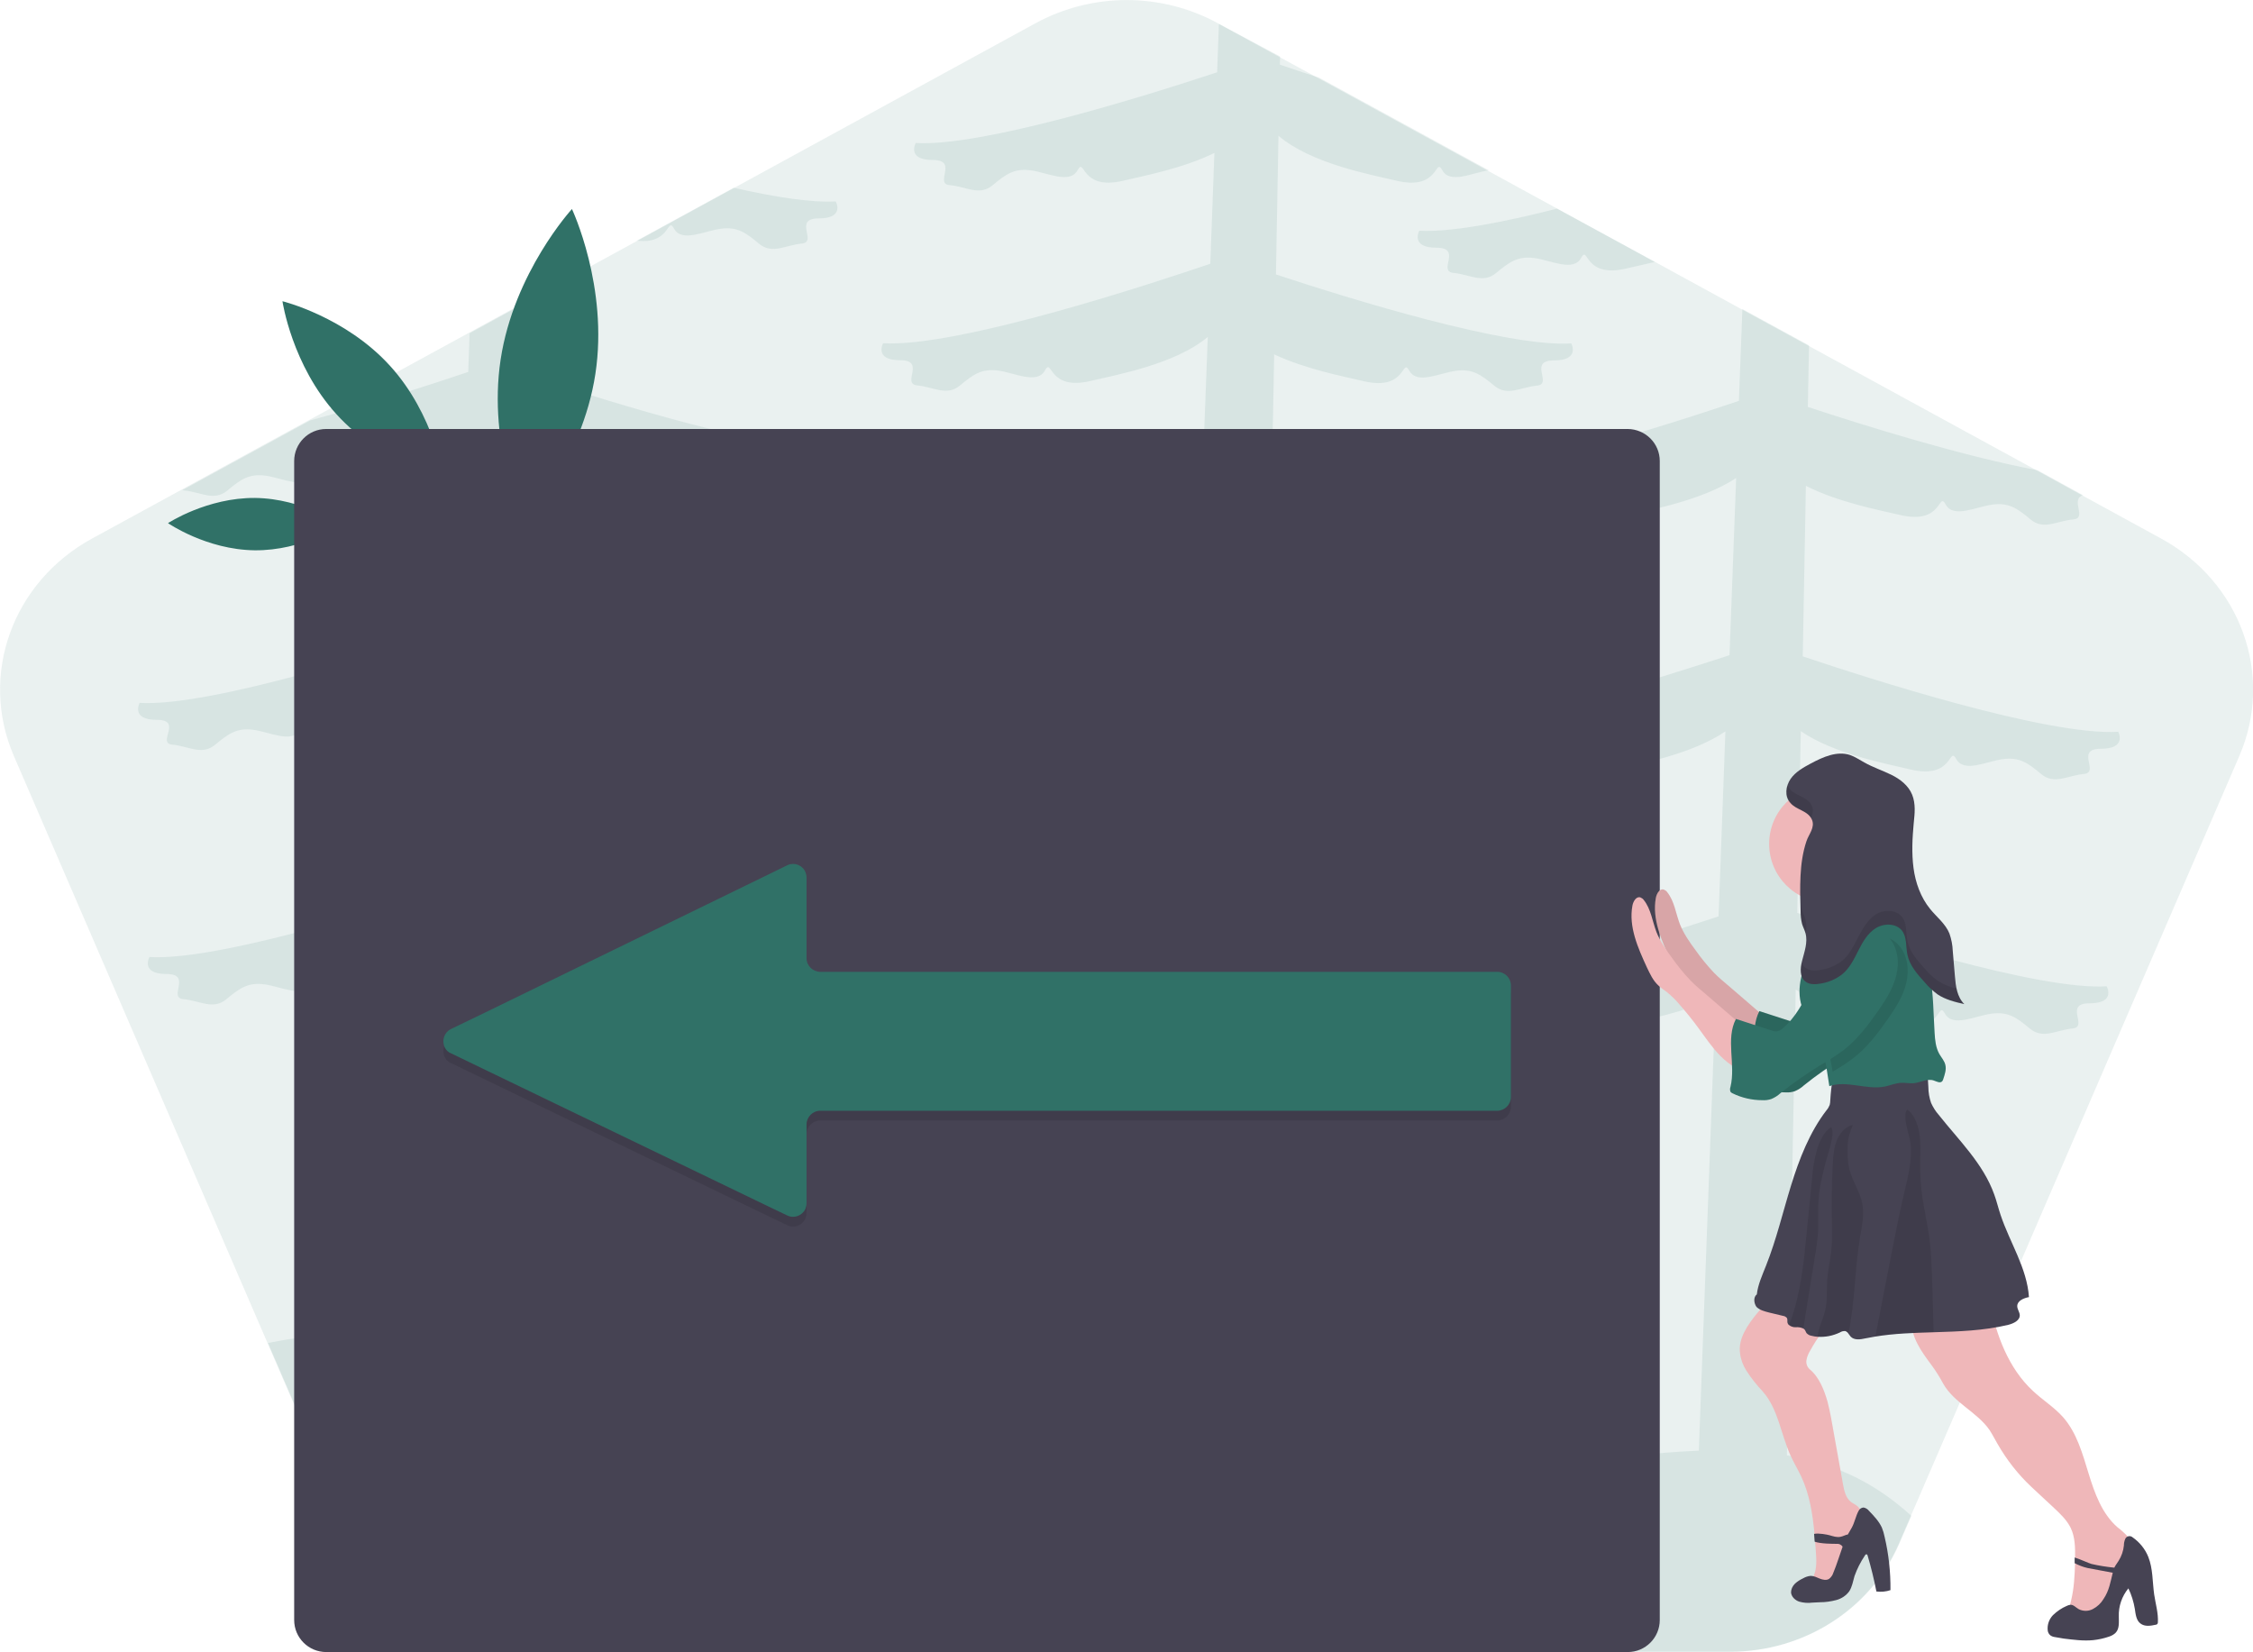 <?xml version="1.0" encoding="utf-8"?>
<!-- Generator: Adobe Illustrator 23.0.2, SVG Export Plug-In . SVG Version: 6.00 Build 0)  -->
<svg version="1.1" id="b1edf876-5da0-4179-85bc-2c7718e75d01"
	 xmlns="http://www.w3.org/2000/svg" xmlns:xlink="http://www.w3.org/1999/xlink" x="0px" y="0px" viewBox="0 0 1153.4 845.7"
	 style="enable-background:new 0 0 1153.4 845.7;" xml:space="preserve">
<style type="text/css">
	.st0{opacity:0.1;fill:#307167;enable-background:new    ;}
	.st1{fill:#307167;}
	.st2{fill:#464353;}
	.st3{opacity:0.1;}
	.st4{fill:#EFB7B9;}
	.st5{opacity:0.1;enable-background:new    ;}
</style>
<title>moving forward</title>
<path class="st0" d="M47.1,275.7l45.8-25l0,0l65.4-35.7l0,0l81.7-44.6l35.3-19.3l50.9-27.8l0,0l49.6-27.1l154.5-84.4
	c29-15.7,64-15.7,93,0l0.8,0.5l30.4,16.6l20,10.9l87,47.5l35.7,19.5l50.1,27.3l43.9,24l34.1,18.6l117,63.9l23.3,12.8l40.8,22.3
	c40.8,22.3,57.9,69.9,40,111.3L978.2,776.1l-6.2,14.3c-14.5,33.4-48.6,55.2-86.5,55.2H267.9c-37.9,0-72-21.8-86.5-55.2L137,687.6
	L7.1,387C-10.8,345.6,6.3,298,47.1,275.7z"/>
<path class="st0" d="M809.4,132.1c-4,7.2-15.5,1.1-23.9,0c-8.3-1.1-12.7,1.9-19.5,7.6s-13.5,0.8-21.9,0c-8.4-0.8,4.8-12.9-8.8-12.9
	c-13.5,0-8.7-8.7-8.7-8.7c15.9,0.9,42.7-4.2,70.5-11.3l50.1,27.3c-5.6,1.3-10.6,2.4-14.4,3.3C810.5,142.8,813.3,124.9,809.4,132.1z"
	/>
<path class="st0" d="M419.2,111.8c-13.5,0-0.4,12.1-8.8,12.9s-15.1,5.7-21.9,0s-11.1-8.7-19.5-7.6s-19.9,7.2-23.9,0
	c-3.7-6.7-1.5,8.2-19.1,6.1l49.6-27.1c20.9,4.8,39.9,7.7,52.2,7C427.9,103.1,432.7,111.8,419.2,111.8z"/>
<path class="st0" d="M88.3,381.2c8.3,0.8,15.1,5.7,21.9,0s11.1-8.7,19.5-7.6s19.9,7.2,23.9,0c4-7.2,1.2,10.6,23.5,5.3
	c12.4-3,38.8-7.8,55.9-19.5l-3.5,94.7c-38.4,12.7-119.5,37.8-153,35.8c0,0-4.8,8.7,8.7,8.7s0.4,12.2,8.8,12.9
	c8.3,0.7,15.1,5.7,21.9,0c6.8-5.7,11.1-8.7,19.5-7.6s19.9,7.2,23.9,0s1.2,10.6,23.5,5.3c10.1-2.4,29.2-6,45.2-13.5l-7,190l0,0
	c-27.8-4.5-56.2-3.9-83.8,1.8l44.5,102.8c14.5,33.4,48.6,55.2,86.5,55.2h617.6c37.9,0,72-21.8,86.5-55.2l6.2-14.3
	c-8.7-8-18.4-14.8-29-20c-11-5.3-22.7-9-34.7-11l0,0l4.5-238.4c17,10.3,41.2,14.8,52.9,17.6c22.3,5.3,19.5-12.5,23.5-5.3
	c4,7.2,15.5,1.1,23.9,0s12.7,1.9,19.5,7.6s13.5,0.8,21.9,0s-4.8-12.9,8.8-12.9s8.7-8.7,8.7-8.7c-35.1,2.1-122.8-25.7-158.4-37.6
	l1.8-93c17.1,11.7,43.6,16.6,56.1,19.6c22.3,5.3,19.5-12.5,23.5-5.3s15.5,1.1,23.9,0s12.7,1.9,19.5,7.6s13.5,0.8,21.9,0
	c8.4-0.8-4.8-12.9,8.8-12.9c13.5,0,8.8-8.7,8.8-8.7c-36.2,2.2-128.2-27.4-161.5-38.6l1.6-87.3c16.5,8.4,37.4,12.4,48.1,14.9
	c22.3,5.3,19.5-12.5,23.5-5.3s15.5,1.1,23.9,0s12.7,1.9,19.5,7.6s13.5,0.7,21.9,0c7.4-0.7-1.9-10.2,5-12.4l-23.3-12.8
	c-38.6-7.2-89.8-23.2-117.6-32.4l0.6-31.5l-34.1-18.6l-1.8,47c-32.2,10.9-126.1,41.3-162.8,39.1c0,0-4.8,8.7,8.7,8.7
	s0.4,12.2,8.8,12.9c8.3,0.7,15.2,5.7,21.9,0c6.7-5.7,11.1-8.7,19.5-7.5s19.9,7.2,23.9,0c4-7.2,1.2,10.6,23.5,5.3
	c12.3-3,38-7.7,55.1-19l-3.4,90.7C853.1,345.9,758,376.8,721,374.6c0,0-4.8,8.7,8.8,8.7c13.5,0,0.4,12.2,8.8,12.9
	c8.3,0.7,15.1,5.7,21.9,0c6.8-5.7,11.1-8.7,19.5-7.6c8.3,1.1,19.9,7.2,23.9,0c4-7.2,1.2,10.6,23.5,5.3c12.4-3,38.8-7.8,55.9-19.5
	l-3.5,94.7c-38.4,12.7-119.5,37.8-153,35.8c0,0-4.8,8.7,8.7,8.7s0.4,12.2,8.8,12.9c8.4,0.8,15.1,5.7,21.9,0s11.1-8.7,19.5-7.6
	s19.9,7.2,23.9,0c4-7.2,1.2,10.6,23.5,5.3c10.1-2.4,29.2-6,45.2-13.5l-8.6,231.9c-47.3,1.9-97.2,13.8-143.7,4.7
	c-28.5-5.5-54.8-18.9-83.1-25.4l-1.3-0.3l0,0l3-157.3c17,10.3,41.2,14.8,52.9,17.6c22.3,5.3,19.5-12.5,23.5-5.3
	c4,7.2,15.5,1.1,23.9,0c8.3-1.1,12.7,1.9,19.5,7.6s13.5,0.8,21.9,0c8.4-0.8-4.8-12.9,8.8-12.9c13.5,0,8.8-8.7,8.8-8.7
	c-35.1,2.1-122.8-25.7-158.4-37.6l1.8-93.1c17,11.7,43.6,16.6,56,19.6c22.3,5.3,19.5-12.5,23.5-5.3c4,7.2,15.5,1.1,23.9,0
	c8.3-1.1,12.7,1.9,19.5,7.6s13.5,0.8,21.9,0c8.4-0.8-4.8-12.9,8.8-12.9c13.5,0,8.7-8.7,8.7-8.7c-36.2,2.1-128.2-27.5-161.5-38.6
	l1.6-87.3c16.5,8.4,37.4,12.4,48.1,14.9c22.3,5.3,19.5-12.5,23.5-5.3c4,7.2,15.5,1.1,23.9,0c8.3-1.1,12.7,1.9,19.5,7.6
	s13.5,0.8,21.9,0c8.4-0.8-4.8-12.9,8.8-12.9c13.5,0,8.8-8.7,8.8-8.7c-33.6,2-115.3-23.4-153.5-36l1.6-84.5
	c16.1,7.6,35.6,11.3,45.7,13.7c22.3,5.3,19.5-12.5,23.5-5.3c4,7.2,15.5,1.1,23.9,0c8.3-1.1,12.7,1.9,19.5,7.6s13.5,0.8,21.9,0
	c8.4-0.8-4.8-12.9,8.8-12.9c13.5,0,8.8-8.7,8.8-8.7c-32.9,2-112-22.4-151.2-35.3l1.3-71c16.6,14.2,46.8,19.8,60.4,23
	c22.3,5.3,19.5-12.5,23.5-5.3c4,7.2,15.5,1.1,23.8,0l-87-47.5c-8.3-2.6-15.1-5-20-6.6l0.1-4.2L624,12.2L623.1,37
	c-37.8,12.5-120.5,38.2-154.3,36.2c0,0-4.8,8.7,8.7,8.7s0.4,12.2,8.8,12.9s15.1,5.7,21.9,0c6.8-5.7,11.1-8.7,19.5-7.6
	s19.9,7.2,23.9,0s1.2,10.6,23.5,5.3c10.4-2.5,30.3-6.2,46.6-14.2l-2.1,56.7c-26.4,9-128.8,43-167.5,40.7c0,0-4.8,8.7,8.7,8.7
	s0.4,12.1,8.8,12.9s15.1,5.7,21.9,0s11.1-8.7,19.5-7.6c8.3,1.1,19.9,7.2,23.9,0s1.2,10.6,23.5,5.3c13.5-3.2,43.3-8.6,59.9-22.5
	l-3.4,90.2C582.5,273.7,488.6,304.1,452,302c0,0-4.8,8.7,8.7,8.7s0.4,12.1,8.8,12.9s15.1,5.7,21.9,0s11.1-8.7,19.5-7.6
	c8.3,1.1,19.9,7.2,23.9,0s1.2,10.6,23.5,5.3c12.2-3,38-7.7,55.1-19l-3.4,90.7c-31.4,10.6-126.6,41.5-163.5,39.3c0,0-4.8,8.7,8.7,8.7
	s0.4,12.2,8.8,12.9s15.1,5.7,21.9,0s11.1-8.7,19.5-7.6c8.3,1.1,19.9,7.2,23.9,0s1.2,10.6,23.5,5.3c12.5-3,38.8-7.8,55.9-19.5
	l-3.5,94.7c-38.5,12.7-119.6,37.8-153,35.8c0,0-4.8,8.7,8.7,8.7s0.4,12.2,8.8,12.9s15.1,5.7,21.9,0s11.1-8.7,19.5-7.6
	c8.3,1.1,19.9,7.2,23.9,0s1.2,10.6,23.5,5.3c10.1-2.4,29.2-6,45.2-13.5L597.9,717c-70-0.7-141.7,26.8-211.9,17.3
	c-42.1-5.7-80.8-24.2-121-37.3l0,0l3.9-205.2c17,10.3,41.2,14.8,52.9,17.6c22.3,5.3,19.5-12.5,23.5-5.3s15.5,1.1,23.9,0
	s12.7,1.9,19.5,7.6c6.8,5.7,13.6,0.8,21.9,0c8.3-0.8-4.7-12.9,8.8-12.9s8.7-8.7,8.7-8.7c-35.1,2.1-122.8-25.7-158.4-37.6l1.8-93
	c17,11.7,43.5,16.6,56,19.6c22.3,5.3,19.5-12.5,23.5-5.3s15.5,1.1,23.9,0s12.7,1.9,19.5,7.6s13.5,0.8,21.9,0s-4.8-12.9,8.8-12.9
	s8.8-8.7,8.8-8.7c-36.2,2.2-128.2-27.4-161.5-38.6l1.6-87.3c16.5,8.4,37.4,12.4,48.1,14.9c22.3,5.3,19.5-12.5,23.5-5.3
	s15.5,1.1,23.9,0s12.7,1.9,19.5,7.6s13.5,0.8,21.9,0s-4.8-12.9,8.8-12.9s8.7-8.7,8.7-8.7c-33.6,2-115.3-23.4-153.5-36l0.8-42.2
	l-35.3,19.3l-0.7,19.8c-16.3,5.5-48.4,16-80.9,24.8l0,0l-65.4,35.7c0.4,0.1,0.7,0.2,1.1,0.2c8.3,0.8,15.1,5.7,21.9,0
	s11.1-8.7,19.5-7.6s19.9,7.2,23.9,0s1.2,10.6,23.5,5.3c12.3-3,38-7.7,55.1-19l-3.4,90.7c-31.4,10.6-126.6,41.5-163.5,39.3
	c0,0-4.8,8.7,8.8,8.7S79.9,380.5,88.3,381.2z"/>
<path class="st1" d="M292.8,107c0,0,18.8,39.8,12,84.4s-36.5,77-36.5,77s-18.8-39.8-12-84.4S292.8,107,292.8,107z"/>
<path class="st1" d="M174.9,268.8c0,0-20,13.2-44.6,12.9s-44.3-13.9-44.3-13.9s20-13.1,44.6-12.9
	C155.2,255.2,174.9,268.8,174.9,268.8z"/>
<path class="st1" d="M144.6,154.2c0,0,4.8,32.8,27.7,57.9c22.8,25.1,55,33,55,33s-4.8-32.8-27.7-57.9
	C176.8,162.1,144.6,154.2,144.6,154.2z"/>
<path class="st2" d="M849.7,236v593.3c0,9-7.3,16.4-16.4,16.4H167c-9,0-16.4-7.3-16.4-16.4V236c0-9,7.3-16.4,16.4-16.4h666.3
	C842.4,219.7,849.7,227,849.7,236z"/>
<g class="st3">
	<path d="M227.7,541.2c-1.7-3.5-0.3-7.7,3.1-9.4l17.6-8.5l142-69.2l12.5-6.1c0.1-0.1,0.2-0.1,0.4-0.2c3.6-1.5,7.7,0.2,9.1,3.8
		c0.3,0.8,0.5,1.7,0.5,2.6v41.3c0,3.8,3.1,6.9,7,7h346.6c3.9,0,7,3.1,7,7v57.1c0,3.8-3.2,7-7,7H419.9c-3.8,0-7,3.2-7,7V621
		c0,0.9-0.2,1.8-0.5,2.6c0,0.1-0.1,0.2-0.1,0.3c-1.7,3.5-5.8,5-9.3,3.3l-12.5-6l-142-68.5l-17.6-8.5
		C229.5,543.7,228.4,542.6,227.7,541.2z"/>
</g>
<path class="st1" d="M227.7,536.2c-1.7-3.5-0.3-7.7,3.1-9.4l17.6-8.5l142-69.2l12.5-6.1c0.1-0.1,0.2-0.1,0.4-0.2
	c3.6-1.5,7.7,0.2,9.1,3.8c0.3,0.8,0.5,1.7,0.5,2.6v41.3c0,3.8,3.1,6.9,7,7h346.6c3.9,0,7,3.1,7,7v57.1c0,3.8-3.2,7-7,7H419.9
	c-3.8,0-7,3.2-7,7V616c0,0.9-0.2,1.8-0.5,2.6c0,0.1-0.1,0.2-0.1,0.3c-1.7,3.5-5.8,5-9.3,3.3l-12.5-6l-142-68.5l-17.6-8.5
	C229.5,538.7,228.4,537.6,227.7,536.2z"/>
<path class="st4" d="M980.2,671.5c1.5-1.7,3.9-2.1,6.1-2.4l20.6-2.7c3.9-0.6,7.8-0.6,11.7,0.2c3.3,16.8,9.6,33.8,22.1,45.4
	c5,4.7,11,8.4,15.5,13.5c7,8,9.9,18.6,13,28.7c3.1,10.1,6.8,20.6,14.8,27.6c1.9,1.4,3.7,3.1,5.3,4.8c1.5,1.9,2.4,4.4,1.5,6.7
	c-4,10.8-6.8,22.2-13.5,31.5c-1.4,1.9-2.9,3.9-5.2,4.7s-4.7,0.3-7-0.5c-2.1-0.7-4.3-1.8-5.1-3.8c-0.8-1.9-0.2-4,0.3-6
	c1.5-6.2,1.8-12.5,2-18.9c0-0.4,0-0.8,0-1.2c0-0.6,0-1.1,0-1.7c0.1-5.2,0-10.6-2.2-15.2c-2-4.1-5.3-7.2-8.6-10.3l-11.6-10.8
	c-6.8-6.4-12.6-13.8-17.3-22c-1.4-2.4-2.6-4.8-4.1-7.1c-6.4-9.2-18.2-13.9-23.7-23.7c-1.8-3.4-3.9-6.7-6.2-9.8
	c-5-6.7-10.3-14.1-10-22.4C978.6,674.3,979.2,672.8,980.2,671.5z"/>
<path class="st4" d="M899.6,672.2c3.3-4,6.8-8,11.3-10.5c0.8-0.5,1.6-0.8,2.5-1c1.6-0.2,3.3,0.1,4.8,0.8c8.4,3,16.2,7.5,23.1,13.2
	c-6.6,3.6-11,10.2-14.6,16.7c-0.9,1.5-1.6,3.1-1.9,4.8c-0.3,1.7,0.3,3.5,1.6,4.7c4.9,4,7.5,10.7,9.2,16.7c0.7,2.7,1.3,5.5,1.8,8.2
	c2,11.3,4.1,22.7,6.1,34c0.6,3.3,1.4,6.9,4,9c1.2,0.9,2.7,1.5,3.8,2.6c2.1,2.2,1.9,5.6,1.3,8.6c-1.4,7.8-3.8,15.5-7.1,22.7
	c-1.8,3.9-4,7.9-7.6,10.3c-3.6,2.4-8.9,2.8-12-0.2c0.1-2.2,1.6-3.9,2.5-5.9c1.8-3.9,1.5-8.4,1.2-12.7c-0.1-1.6-0.2-3.2-0.4-4.9
	c-0.1-1.3-0.2-2.6-0.3-4c-0.9-10.2-2.5-20.4-6.9-29.7c-1.7-3.5-3.7-6.9-5.3-10.4c-5-10.9-6.3-23.8-14.2-32.8
	c-3.1-3.3-6-6.9-8.5-10.8c-1.7-2.7-2.8-5.6-3.2-8.8C889.7,685.3,894.7,678.2,899.6,672.2z"/>
<path class="st2" d="M1048.3,834.6c0.1,1,0.6,1.9,1.3,2.5c0.7,0.5,1.4,0.8,2.2,0.9c1.6,0.3,3.2,0.5,4.7,0.8c5,0.6,10.1,1.3,15.1,0.8
	c2.8-0.3,5.5-0.9,8.1-1.8c1.3-0.4,2.5-1.1,3.4-2c2-2.1,1.6-5.4,1.6-8.3c-0.2-5.2,1.6-10.4,4.9-14.4c1.6,3.3,2.7,6.9,3.3,10.5
	c0.4,2.7,0.7,5.9,2.9,7.5c2.2,1.7,5.2,1.2,7.9,0.6c0,0,0.1,0,0.1,0c0.5-0.1,0.9-0.6,0.9-1.1c0.3-4.8-1.2-9.6-1.9-14.4
	c-0.9-6.4-0.6-13.2-3-19.2c-1.6-4-4.4-7.5-8-10c-0.3-0.3-0.7-0.5-1.2-0.6c-1.2-0.2-2.3,0.5-2.7,1.6c-0.4,1-0.6,2.1-0.6,3.2
	c-0.3,2.8-1.2,5.4-2.7,7.8c-0.7,1.2-1.6,2.2-2.2,3.5c-3.9-0.4-7.9-1-11.7-1.9c-1.2-0.3-6.2-2.6-8.6-3.3c0,0.6,0,1.1,0,1.7
	c0,0.4,0,0.8,0,1.2c2.1,1.1,4.4,2,6.7,2.5l12.8,2.4c-1.2,4.8-1.8,9.1-4.7,13.4c-1.3,2.2-3.2,4-5.5,5.2c-2.3,1.2-5,1.2-7.3,0
	c-1.4-0.8-2.6-2.3-4.2-2.2c-0.7,0.1-1.3,0.3-1.9,0.6c-2.6,1.1-4.9,2.7-7,4.7C1049,828.9,1048,831.7,1048.3,834.6z"/>
<path class="st2" d="M916.9,815.2c0.2,2.2,2.1,4,4.2,4.7c2.2,0.6,4.4,0.8,6.6,0.5l4.1-0.2c2.8,0,5.5-0.4,8.2-1.1
	c2.7-0.7,5.1-2.3,6.7-4.5c1.5-2.3,1.9-5.1,2.7-7.8c1.3-3.7,3.1-7.2,5.3-10.5c0.2-0.4,0.6-0.8,1-0.6c0.2,0.1,0.3,0.3,0.4,0.6
	c1.8,6.1,3.3,12.2,4.5,18.4c2.4,0.3,4.9,0.1,7.2-0.7c0.1-9.2-0.9-18.4-3-27.3c-0.3-1.6-0.8-3.2-1.4-4.7c-1.5-3.3-4.1-6-6.6-8.6
	c-0.7-0.9-1.7-1.5-2.8-1.7c-1.1,0.1-2,0.7-2.5,1.7c-1.5,2.7-2,6-3.6,8.8c-0.6,1.1-1.3,2.2-1.9,3.3c-1.3,0.2-2.5,1-3.8,1.2
	c-1.9,0.4-3.8-0.3-5.6-0.8c-1.1-0.3-5.4-1.2-7.9-0.7c0.1,1.3,0.2,2.6,0.3,4c3.2,1.1,9.3,1.1,11.3,1.1c0.5,0,1,0,1.5,0.2
	c0.6,0.3,1.2,0.7,1.5,1.3c-1.6,4.4-2.9,8.9-4.7,13.2c-0.4,1.3-1.2,2.5-2.3,3.3c-1.4,0.8-3.2,0.4-4.7-0.2s-3-1.4-4.6-1.4
	c-1.4,0.1-2.8,0.6-4,1.3c-1.5,0.7-2.9,1.6-4.1,2.7C917.6,812,916.9,813.6,916.9,815.2z"/>
<path class="st2" d="M899.4,662.6c0.5-4.9,2.9-10.1,4.7-14.7c5.3-13.3,8.6-27.4,12.8-41s9.5-27.3,18.2-38.6c0.7-0.8,1.2-1.7,1.6-2.7
	c0.2-0.8,0.3-1.6,0.3-2.4c0.2-3.6,0.6-7.2,1.2-10.8c0,0,0,0,0,0c0.1-1.7,1.5-3,3.2-3c15-3.2,29.9-3.5,45.2-2.8l0.6,9.8
	c0,2.8,0.5,5.6,1.4,8.2c1,2.2,2.3,4.3,3.9,6.1c10.3,13,22.8,25,28.4,40.7c1.3,3.5,2.1,7.1,3.3,10.6c4.7,14.1,13.5,27.1,14.5,42
	c-2.7,0.5-6,1.9-6,4.6c0,1.6,1.2,3,1.3,4.6c0.1,2.8-3.2,4.3-5.9,5c-12.5,3-25.4,3.4-38.3,3.8c-10,0.3-20,0.6-29.8,2.2
	c-1.6,0.3-3.3,0.6-4.9,0.9c-2.7,0.6-5.8,1.1-7.7-0.9c-0.4-0.5-0.8-1.1-1.2-1.6c-0.3-0.5-0.8-0.9-1.4-1.2c-1-0.1-2,0.1-2.9,0.7
	c-3.6,1.7-7.5,2.5-11.5,2.2c-1-0.1-2-0.2-3-0.5c-0.9-0.1-1.8-0.6-2.5-1.3c-0.4-0.5-0.5-1.1-0.9-1.7c-0.3-0.4-0.7-0.7-1.2-0.9
	c-1.1-0.4-2.3-0.6-3.5-0.5c-1.3,0.1-2.7-0.4-3.7-1.3c-0.2-0.3-0.4-0.6-0.5-0.9c-0.2-0.8,0.1-1.8-0.3-2.5c-0.5-0.6-1.2-1-2-1.1
	l-7.1-1.7c-2.3-0.6-4.8-1.2-6.5-2.9C897.9,667.2,897.5,664,899.4,662.6z"/>
<path class="st5" d="M968.3,641.9c2-10.3,4-20.5,6.4-30.7c2-8.5,4.3-17.1,3.4-25.8c-0.5-4.2-4.4-13.9-1.8-17.4
	c3.8,2.2,5.6,8.1,6.3,12.2c0.8,5,0.5,10.1,0.4,15.2c0,5,0.2,10,0.8,14.9c1.1,8.6,3.2,17.1,4.2,25.7c0.7,6.1,0.9,12.2,1.1,18.3
	c0.3,9.2,0.6,18.4,0.8,27.6c-10,0.3-20,0.6-29.8,2.2C962.8,670.1,965.5,656,968.3,641.9z"/>
<path class="st5" d="M934.3,671.1c1.4-5.5,0.7-11.2,1.2-16.8c0.4-4.7,1.5-9.3,2-13.9c0.4-4.7,0.5-9.5,0.3-14.3
	c-0.2-10.2-0.1-20.4,0.5-30.6c0.2-4.2,0.6-8.5,2.3-12.4c1.4-3.1,4.3-6.6,7.9-7.2c-1.3,3.6-2.5,6.4-2.6,10.5
	c-0.1,4.1-0.1,8.2,0.9,12.2c1.5,6.1,5.4,11.4,6.6,17.5c1.1,5.8-0.2,11.6-1.2,17.4c-2.7,16.2-2.5,33-5.9,49c-0.3-0.5-0.8-0.9-1.4-1.2
	c-1-0.1-2,0.1-2.9,0.7c-3.6,1.7-7.5,2.5-11.5,2.2C930.9,679.9,933.2,675.5,934.3,671.1z"/>
<path class="st5" d="M916.3,677.2c5.5-14.7,7.1-30.5,8.6-46.1l2.8-28.2c0.3-4.9,1.2-9.7,2.5-14.4c1.2-4.1,3.5-9.2,7.2-11.5
	c2.4,3.2-1.9,14.3-2.8,18c-1.5,6.2-3.2,12.5-3.6,19c-0.4,5.3,0,10.5-0.2,15.8c-0.3,4.6-0.9,9.1-1.7,13.6c-2,12.2-3.9,24.4-5.9,36.6
	c-1.1-0.4-2.3-0.6-3.5-0.5c-1.3,0.1-2.7-0.4-3.7-1.3C916.1,677.8,916.2,677.5,916.3,677.2z"/>
<path class="st4" d="M906.8,523.5c1.9,1.6,2.8,1.9,2.8,4.2c0,1.9-1.3,4.1-1.6,6c-0.2,1.3-0.8,11.7,1,11.9
	c-6.2-0.9-11.7-4.5-16.1-8.9s-7.9-9.7-11.6-14.7c-3-4.1-6.2-8-9.5-11.8c-1.9-2.3-4.1-4.4-6.4-6.3c-1.5-1.2-3.2-2.2-4.5-3.5
	c-2.7-2.5-4.2-5.9-5.8-9.2c-4.6-10-9.4-20.8-7.4-31.6c0.4-2.2,2-4.9,4.1-4.2c0.7,0.3,1.3,0.7,1.7,1.3c3.7,4.6,4.4,10.9,6.5,16.4
	c1.9,4.8,4.9,9.1,8,13.3c2.9,4.1,6,7.9,9.4,11.5c2.4,2.5,5.1,4.7,7.7,6.9L906.8,523.5z"/>
<path class="st5" d="M906.8,523.5c1.9,1.6,2.8,1.9,2.8,4.2c0,1.9-1.3,4.1-1.6,6c-0.2,1.3-0.8,11.7,1,11.9
	c-6.2-0.9-11.7-4.5-16.1-8.9s-7.9-9.7-11.6-14.7c-3-4.1-6.2-8-9.5-11.8c-1.9-2.3-4.1-4.4-6.4-6.3c-1.5-1.2-3.2-2.2-4.5-3.5
	c-2.7-2.5-4.2-5.9-5.8-9.2c-4.6-10-9.4-20.8-7.4-31.6c0.4-2.2,2-4.9,4.1-4.2c0.7,0.3,1.3,0.7,1.7,1.3c3.7,4.6,4.4,10.9,6.5,16.4
	c1.9,4.8,4.9,9.1,8,13.3c2.9,4.1,6,7.9,9.4,11.5c2.4,2.5,5.1,4.7,7.7,6.9L906.8,523.5z"/>
<path class="st4" d="M921.2,450.5c12,11,13,35,13,35s45-6,38-11s-13-35-13-35S909.2,439.5,921.2,450.5z"/>
<path class="st1" d="M951.7,480.1c-5.7,6.2-9.3,14-12.9,21.5s-7.6,15.2-14,20.7c-0.8,0.8-1.9,1.4-3.1,1.7c-1,0-1.9-0.1-2.8-0.5
	c-5.9-1.9-12.3-4-18.2-5.9c-5.4,10.4,0,23.3-2.8,34.8c-0.3,0.8-0.3,1.7,0,2.5c0.3,0.4,0.7,0.6,1.1,0.8c4.7,2.3,9.9,3.5,15.2,3.5
	c1.6,0.1,3.1-0.1,4.6-0.6c1.7-0.7,3.3-1.7,4.7-3c6.3-5.1,13-9.7,19.9-14c4.2-2.4,8.2-5,12.1-7.8c7.2-5.5,12.7-12.8,17.9-20.2
	c4-5.7,7.8-11.7,9.4-18.4c1.7-6.7,0.7-14.5-4-19.5c-2-2.2-4.7-3.7-7.7-4.1C962.8,470.7,957.4,473.9,951.7,480.1z"/>
<path class="st5" d="M951.7,480.1c-5.7,6.2-9.3,14-12.9,21.5s-7.6,15.2-14,20.7c-0.8,0.8-1.9,1.4-3.1,1.7c-1,0-1.9-0.1-2.8-0.5
	c-5.9-1.9-12.3-4-18.2-5.9c-5.4,10.4,0,23.3-2.8,34.8c-0.3,0.8-0.3,1.7,0,2.5c0.3,0.4,0.7,0.6,1.1,0.8c4.7,2.3,9.9,3.5,15.2,3.5
	c1.6,0.1,3.1-0.1,4.6-0.6c1.7-0.7,3.3-1.7,4.7-3c6.3-5.1,13-9.7,19.9-14c4.2-2.4,8.2-5,12.1-7.8c7.2-5.5,12.7-12.8,17.9-20.2
	c4-5.7,7.8-11.7,9.4-18.4c1.7-6.7,0.7-14.5-4-19.5c-2-2.2-4.7-3.7-7.7-4.1C962.8,470.7,957.4,473.9,951.7,480.1z"/>
<circle class="st4" cx="935.7" cy="432" r="30"/>
<path class="st1" d="M925.9,490c7.6-15.2,21.6-24.7,38.9-23.3c4.7,0.4,8.8,3.4,12,6.9c6.4,7.2,9.8,16.7,11.4,26.2
	c1.6,9.5,1.6,19.2,2.2,28.9c0.2,3.7,0.6,7.6,2.4,10.8c1.1,1.9,2.6,3.5,3.1,5.6c0.6,2.4-0.3,5-1.1,7.4c-0.1,0.4-0.3,0.7-0.5,1
	c-1.1,1.2-2.9,0.1-4.4-0.4c-3.3-1.1-6.8,1.1-10.2,1.4c-2.1,0.2-4.2-0.3-6.3-0.2c-2.9,0.1-5.6,1.3-8.4,1.9
	c-9.4,1.9-19.4-3.3-28.5-0.2c-0.4-2.8-0.9-5.6-1.3-8.4c-0.5-2.7-1-5.5-1.5-8.2c-0.8-4.1-1.7-8.2-3.7-11.8c-1.8-3.2-4.4-5.9-6.1-9.1
	l-0.1-0.1C919.1,509.6,921.5,498.8,925.9,490z"/>
<path class="st4" d="M894.8,527.5c1.9,1.6,2.8,1.9,2.8,4.2c0,1.9-1.3,4.1-1.6,6c-0.2,1.3-0.8,11.7,1,11.9
	c-6.2-0.9-11.7-4.5-16.1-8.9s-7.9-9.7-11.6-14.7c-3-4.1-6.2-8-9.5-11.8c-1.9-2.3-4.1-4.4-6.4-6.3c-1.5-1.2-3.2-2.2-4.5-3.5
	c-2.7-2.5-4.2-5.9-5.8-9.2c-4.6-10-9.4-20.8-7.4-31.6c0.4-2.2,2-4.9,4.1-4.2c0.7,0.3,1.3,0.7,1.7,1.3c3.7,4.6,4.4,10.9,6.5,16.4
	c1.9,4.8,4.9,9.1,8,13.3c2.9,4.1,6,7.9,9.4,11.5c2.4,2.5,5.1,4.7,7.7,6.9L894.8,527.5z"/>
<path class="st5" d="M931.9,509.6c3.6-7.5,7.2-15.4,12.9-21.5c5.7-6.1,11-9.4,19.4-8.5c3,0.4,5.7,1.9,7.7,4.1
	c4.7,5.1,5.6,12.8,4,19.5s-5.4,12.7-9.4,18.4c-5.2,7.4-10.7,14.7-17.9,20.2c-3.3,2.5-6.8,4.7-10.4,6.8c-0.5-2.7-1-5.5-1.5-8.2
	c-0.8-4.1-1.7-8.2-3.7-11.8c-1.8-3.2-4.4-5.9-6.1-9.1l-0.1-0.1C928.6,516.2,930.3,512.8,931.9,509.6z"/>
<path class="st1" d="M939.7,484.1c-5.7,6.2-9.3,14-12.9,21.5c-3.6,7.6-7.6,15.2-14,20.7c-0.8,0.8-1.9,1.4-3.1,1.7
	c-1,0-1.9-0.1-2.8-0.5c-5.9-1.9-12.3-4-18.2-5.9c-5.4,10.4,0,23.3-2.8,34.8c-0.3,0.8-0.3,1.7,0,2.5c0.3,0.4,0.7,0.6,1.1,0.8
	c4.7,2.3,9.9,3.5,15.2,3.5c1.6,0.1,3.1-0.1,4.6-0.6c1.7-0.7,3.3-1.7,4.7-3c6.3-5.1,13-9.7,19.9-14c4.2-2.4,8.2-5,12.1-7.8
	c7.2-5.5,12.7-12.8,17.9-20.2c4-5.7,7.8-11.7,9.4-18.4c1.7-6.7,0.7-14.5-4-19.5c-2-2.2-4.7-3.7-7.7-4.1
	C950.8,474.7,945.4,477.9,939.7,484.1z"/>
<path class="st2" d="M927.6,419.6c1.7,4-1.6,7.4-2.8,11c-3.8,11.3-3.3,23.9-3,35.6c0,2.3,0.2,4.7,0.8,6.9c0.5,1.6,1.3,3,1.7,4.6
	c1.3,4.7-0.6,9.6-1.8,14.4c-0.9,3.6-1.2,8,1.7,10.3c2.1,1.7,5.1,1.6,7.8,1.1c4-0.6,7.7-2.2,10.9-4.6c3.9-3.1,6.2-7.8,8.4-12.2
	c2.2-4.4,4.8-9,9-11.6c4.2-2.6,10.5-2.6,13.5,1.4c2.5,3.4,1.8,8.1,2.7,12.2c1.1,5.5,5.1,10,8.9,14.2c1.9,2.3,4.1,4.3,6.5,6.1
	c4,2.7,8.9,3.9,13.7,5c-3.7-3.6-4.4-9.2-4.8-14.3l-1.1-12.9c-0.1-3-0.7-6-1.7-8.9c-2-5-6.5-8.4-9.9-12.6c-4.8-5.9-7.5-13.4-8.5-21
	s-0.6-15.3,0.1-22.9c0.5-4.9,1.1-9.9-0.8-14.6s-6.2-8-10.7-10.2s-9.4-3.8-13.8-6.3c-2.4-1.3-4.7-2.9-7.3-3.8c-6.7-2.2-13.8,1-20,4.3
	c-3.9,2.1-7.9,4.3-10.4,7.9c-2.5,3.6-3.2,8.9-0.2,12.2C919.5,414.7,925.5,414.8,927.6,419.6z"/>
<g class="st3">
	<path d="M979.6,421.5c0.5-3.4,0.6-6.8,0.3-10.3c-0.1,1.1-0.2,2.2-0.3,3.3c-0.6,5.5-0.9,11-0.7,16.6
		C979,427.9,979.3,424.7,979.6,421.5z"/>
	<path d="M922.4,492.8c-0.8,3.4-0.9,7.5,1.8,9.6c2.1,1.7,5.1,1.6,7.8,1.1c4-0.6,7.7-2.2,10.9-4.6c3.9-3.1,6.2-7.7,8.4-12.1
		c2.2-4.4,4.8-9,9-11.6c4.2-2.6,10.5-2.6,13.5,1.4c2.5,3.4,1.8,8.1,2.7,12.2c1.1,5.5,5.1,10,8.9,14.2c1.9,2.3,4.1,4.3,6.5,6.1
		c4,2.7,8.9,3.9,13.7,5c-2.1-2.2-3.5-5-4-8c-3.5-0.8-6.7-2.2-9.7-4.1c-2.4-1.8-4.6-3.8-6.5-6.1c-3.8-4.2-7.8-8.7-8.9-14.2
		c-0.9-4.1-0.1-8.8-2.7-12.2c-3-4-9.4-4-13.5-1.4s-6.7,7.2-9,11.6s-4.5,9.1-8.3,12.2c-3.2,2.4-6.9,4-10.9,4.6
		c-2.7,0.5-5.7,0.6-7.8-1.1C923.3,494.8,922.7,493.9,922.4,492.8z"/>
	<path d="M915,401.9c-1.1,3.1-0.8,6.7,1.3,9.1c3,3.4,8.3,3.8,10.8,7.6c0.9-1.9,1.4-3.9,0.5-6c-2.1-4.8-8.1-5-11.3-8.6
		C915.8,403.4,915.3,402.7,915,401.9z"/>
	<path d="M921.6,452c-0.1,4.8,0.1,9.6,0.2,14.3c0,2.3,0.2,4.7,0.8,6.9c0.5,1.6,1.3,3,1.7,4.6c0,0.1,0,0.1,0,0.2
		c0.6-2.4,0.6-4.8,0-7.2c-0.4-1.6-1.2-3-1.7-4.6c-0.6-2.3-0.9-4.6-0.8-6.9C921.7,456.8,921.7,454.4,921.6,452z"/>
</g>
</svg>
